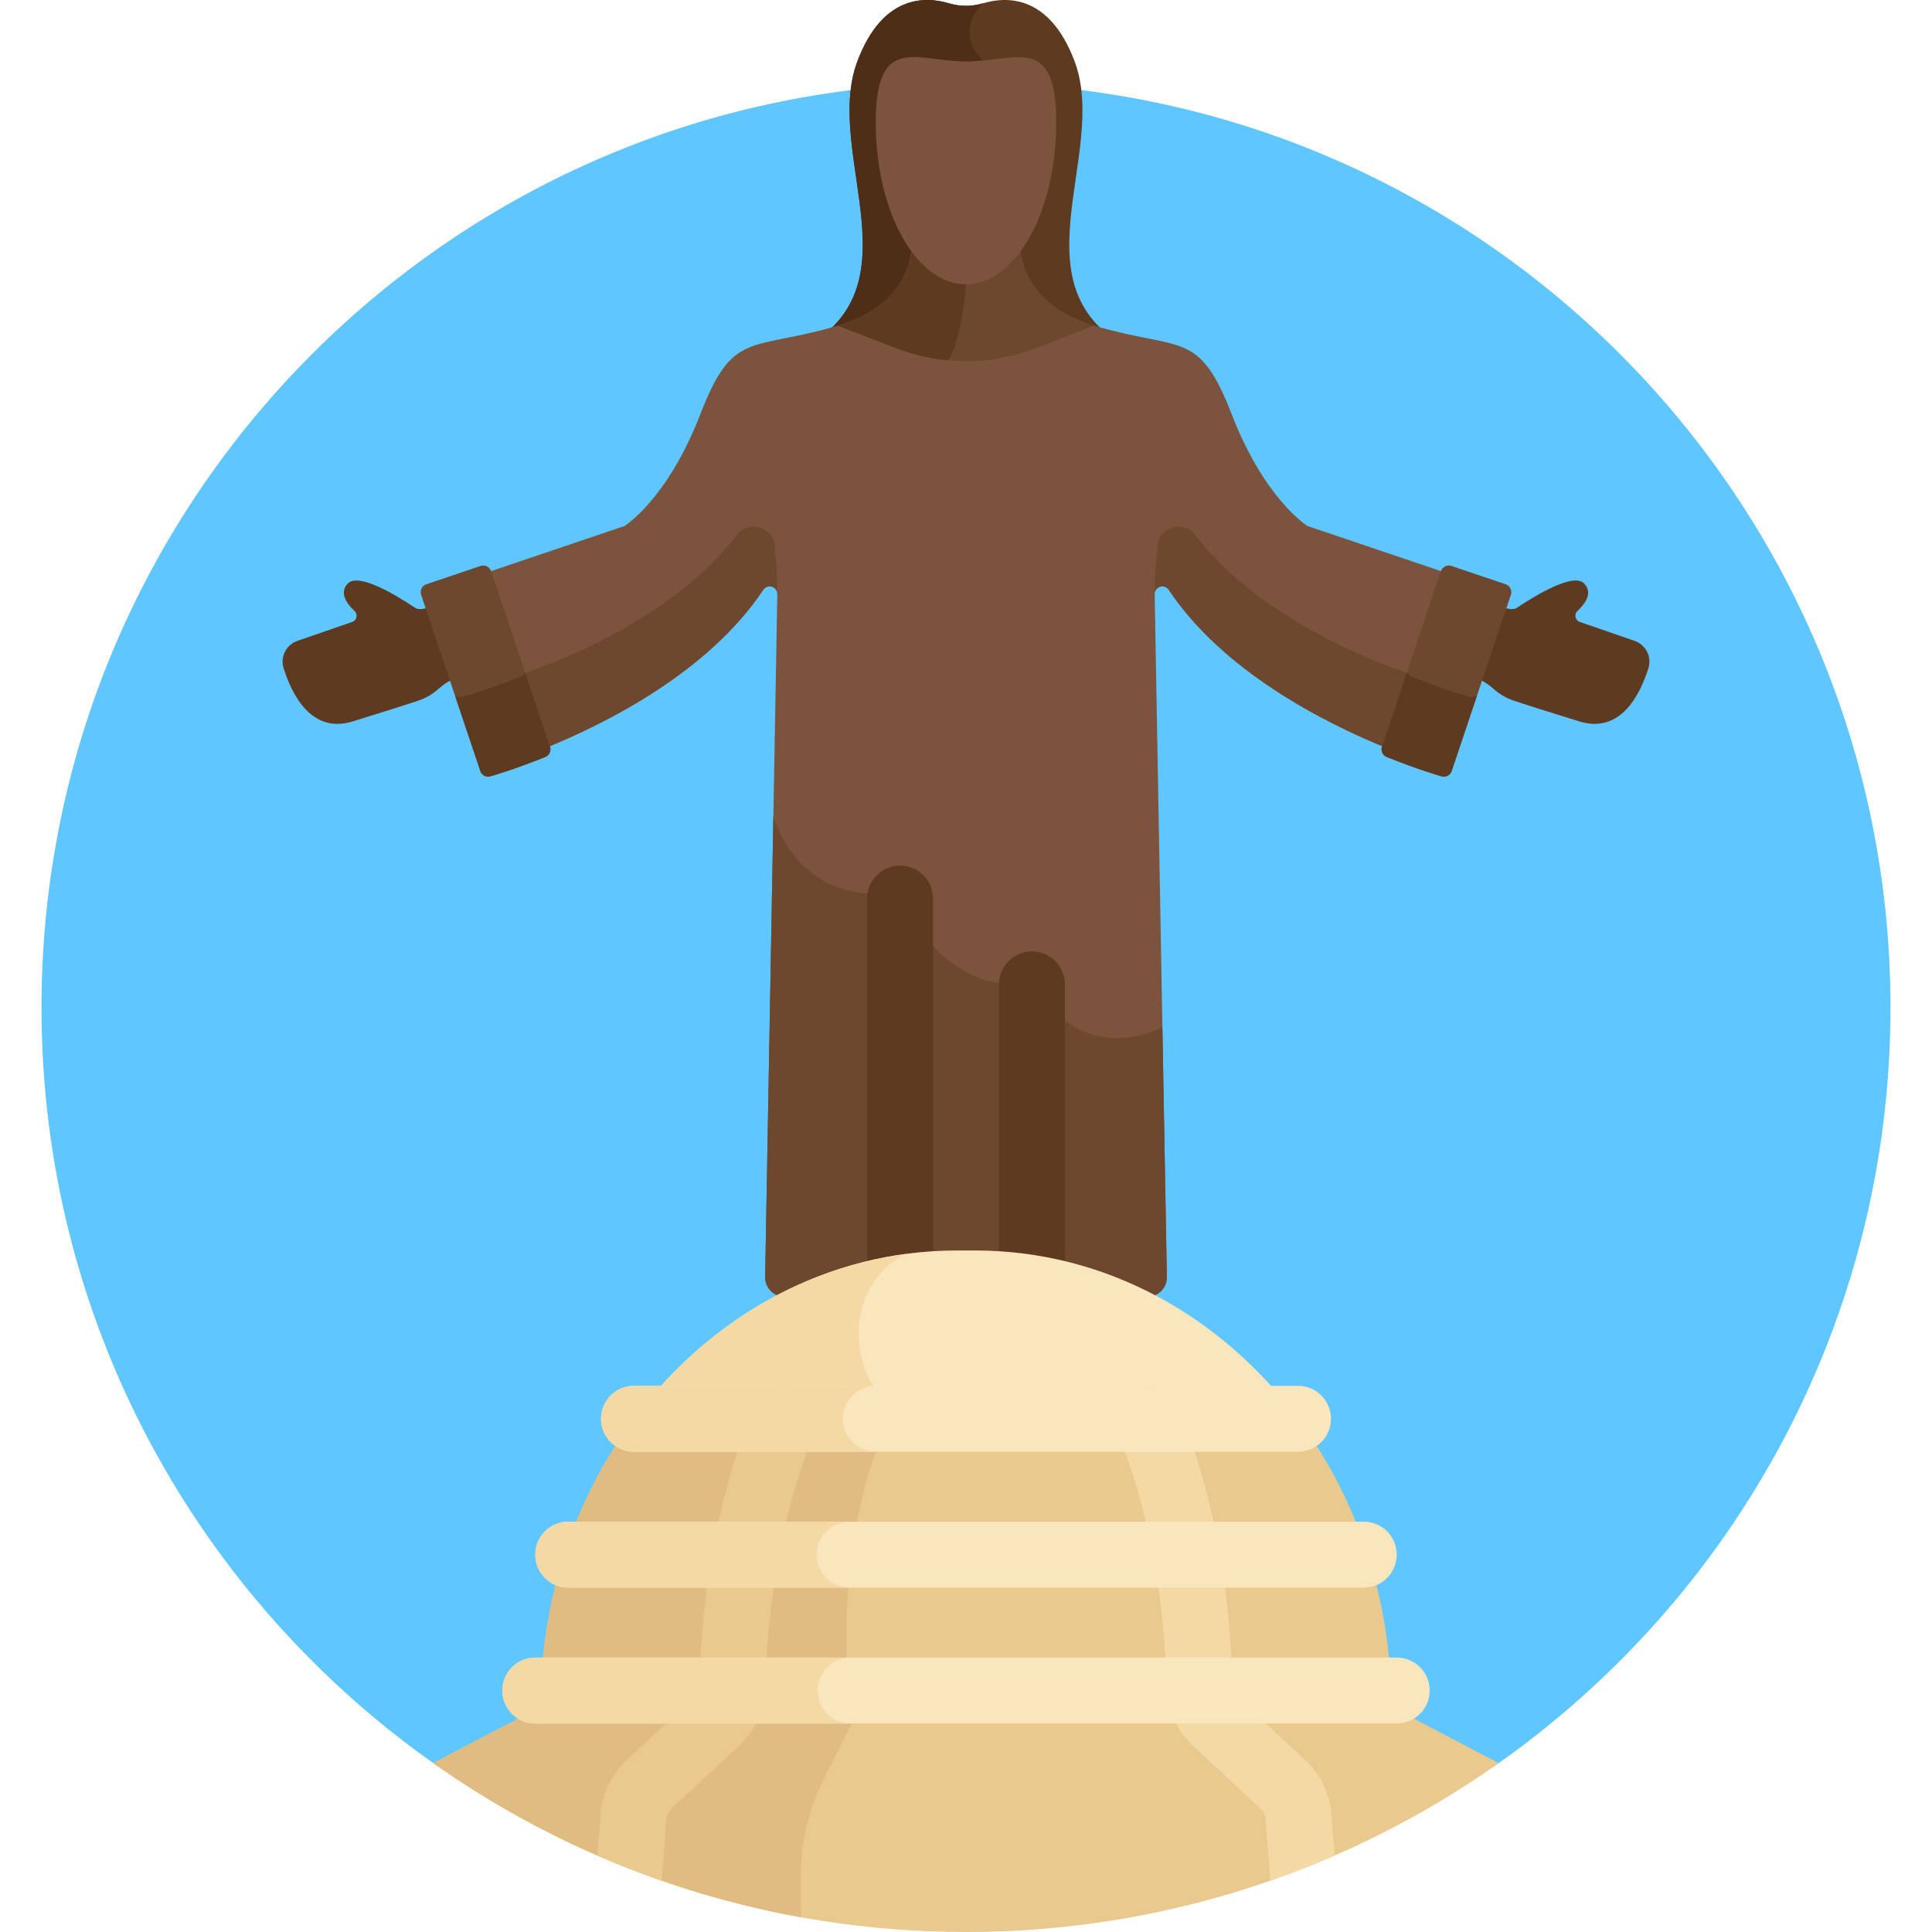<svg id="Capa_1" enable-background="new 0 0 512 512" height="512" viewBox="0 0 512 512" width="512" xmlns="http://www.w3.org/2000/svg"><path d="m256 22c-135.31 0-245 109.69-245 245 0 83.364 41.646 156.989 105.257 201.244h279.486c63.61-44.255 105.257-117.88 105.257-201.244 0-135.31-109.69-245-245-245z" fill="#5fc6ff"/><g fill="#5e3a21"><path d="m114.747 160.461c-1.893.857-3.66 1.329-4.727.619-5.442-3.624-14.991-9.289-17.79-6.49-2.482 2.482-.288 5.44 1.721 7.318.959.896.621 2.484-.619 2.913l-14.509 5.012c-2.953 1.02-4.603 4.194-3.679 7.178 2.142 6.916 7.304 17.559 18.313 14.172 9.016-2.774 14.372-4.503 17.325-5.481 2.03-.673 3.889-1.758 5.475-3.193 1.282-1.159 2.75-2.095 4.342-2.767l.547-.231z"/><path d="m397.252 160.461c1.893.857 3.659 1.329 4.727.619 5.442-3.624 14.991-9.289 17.79-6.49 2.482 2.482.288 5.44-1.721 7.318-.959.896-.621 2.484.619 2.913l14.509 5.012c2.953 1.02 4.603 4.194 3.679 7.178-2.142 6.916-7.304 17.559-18.313 14.172-9.016-2.774-14.372-4.503-17.325-5.481-2.03-.673-3.889-1.758-5.475-3.193-1.281-1.159-2.75-2.095-4.342-2.767l-.547-.231z"/><path d="m284.731 16.108c-6.663-17.515-17.957-17.106-24.217-15.233-2.959.885-6.071.885-9.03 0-6.26-1.872-17.554-2.281-24.217 15.233-9.579 25.181 18.337 61.94-17.79 77.859h46.523 46.521c-36.127-15.919-8.21-52.678-17.79-77.859z"/></g><path d="m260.515.874c-2.959.885-6.071.885-9.03 0-6.26-1.872-17.554-2.281-24.217 15.233-9.579 25.181 18.337 61.94-17.79 77.859h46.521 4.515v-77.931c-8.062-8.064.001-15.161.001-15.161z" fill="#4f2e17"/><path d="m346.505 139.399s-11.313-6.933-20.071-29.558-13.228-16.695-36.492-23.537-19.432-25.727-19.432-25.727h-14.51-14.511s3.832 18.885-19.432 25.727c-23.263 6.842-27.734.912-36.492 23.537s-20.071 29.558-20.071 29.558l-36.792 12.437c.141.186.26.39.335.616l15.394 45.824c16.784-6.821 43.448-20.39 57.846-41.981 1.117-1.675 3.723-.885 3.723 1.128l-3.229 180.986c-.033 2.25 1.4 4.26 3.538 4.963 32.278 10.611 67.104 10.611 99.382 0 2.138-.703 3.57-2.713 3.538-4.963l-3.229-180.986c0-2.013 2.605-2.803 3.722-1.128 14.399 21.591 41.062 35.16 57.846 41.981l15.394-45.824c.076-.226.195-.43.335-.616z" fill="#7c533d"/><path d="m309.228 338.409-1.18-66.149c-23.035 10.667-34.577-11.667-34.577-11.667-25.612 3.333-34.942-24.333-34.942-24.333-27.222 4.667-33.578-20.026-33.578-20.026l-2.18 122.176c-.033 2.25 1.4 4.26 3.538 4.963 32.277 10.611 67.104 10.611 99.381 0 2.138-.704 3.571-2.714 3.538-4.964z" fill="#6d472e"/><path d="m270.511 60.576h-14.511-14.511s3.832 18.885-19.432 25.727l15.285 5.916c12.005 4.646 25.312 4.646 37.317 0l15.285-5.916c-23.265-6.842-19.433-25.727-19.433-25.727z" fill="#6d472e"/><path d="m247.264 351.06v-112.934c0-4.825-3.911-8.736-8.736-8.736s-8.736 3.911-8.736 8.736v111.013c5.793.966 11.626 1.6 17.472 1.921z" fill="#5e3a21"/><path d="m282.206 349.138v-88.255c0-4.825-3.911-8.736-8.736-8.736s-8.736 3.91-8.736 8.736v90.177c5.848-.321 11.68-.955 17.472-1.922z" fill="#5e3a21"/><path d="m368.545 444.974c-1.489-27.162-11.159-51.902-26.336-71.312h-172.418c-15.178 19.41-24.848 44.15-26.336 71.312-.254 4.643-2.945 8.806-7.064 10.964l-21.576 11.306c39.907 28.189 88.61 44.756 141.185 44.756s101.278-16.567 141.186-44.756l-21.576-11.305c-4.12-2.159-6.81-6.322-7.065-10.965z" fill="#eac98f"/><path d="m143.455 444.974c-.254 4.643-2.945 8.806-7.064 10.964l-21.576 11.306c28.572 20.182 61.653 34.403 97.436 40.856v-11.335c0-8.661 2.026-17.202 5.917-24.939l7.583-15.078c-5.5-42.846 6.364-72.021 6.364-72.021l-12.373-11.064h-49.95c-15.179 19.409-24.849 44.149-26.337 71.311z" fill="#e0bc82"/><path d="m258.433 331.391h-4.866c-34.517 0-65.326 17.386-85.553 44.601h175.973c-20.228-27.215-51.038-44.601-85.554-44.601z" fill="#f9e6bd"/><path d="m240.039 332.301c-28.978 3.887-54.482 20.087-72.026 43.691h74.061c-18.433-7.141-19.541-35.155-2.035-43.691z" fill="#f4d9a4"/><path d="m352.815 480.518c-.504-5.358-2.949-10.332-6.885-14.004l-17.899-16.703c-.876-.817-1.392-1.96-1.419-3.136-.62-27.178-5.638-52.783-14.512-74.048-1.859-4.453-6.972-6.552-11.427-4.698-4.452 1.858-6.555 6.974-4.697 11.427 8.045 19.276 12.598 42.693 13.169 67.717.133 5.852 2.673 11.506 6.967 15.513l17.897 16.702c.807.753 1.308 1.771 1.412 2.869l1.243 16.237c5.776-2.013 11.453-4.237 17.023-6.662z" fill="#f4d9a4"/><path d="m211.326 367.929c-4.452-1.855-9.569.246-11.427 4.698-8.873 21.264-13.892 46.87-14.511 74.048-.027 1.176-.544 2.319-1.421 3.137l-17.898 16.702c-3.936 3.673-6.381 8.646-6.885 14.004l-.872 11.213c5.57 2.425 11.247 4.648 17.023 6.662l1.243-16.237c.104-1.098.605-2.116 1.412-2.869l17.896-16.701c4.295-4.007 6.835-9.661 6.968-15.513.571-25.024 5.124-48.44 13.169-67.717 1.858-4.453-.245-9.569-4.697-11.427z" fill="#eac98f"/><path d="m343.986 384.727h-175.973c-4.825 0-8.736-3.911-8.736-8.736s3.91-8.736 8.736-8.736h175.973c4.825 0 8.736 3.911 8.736 8.736s-3.911 8.736-8.736 8.736z" fill="#f9e6bd"/><path d="m223.378 375.991c0-4.825 3.911-8.736 8.736-8.736h-64.101c-4.825 0-8.735 3.911-8.735 8.736s3.91 8.736 8.735 8.736h64.101c-4.825 0-8.736-3.911-8.736-8.736z" fill="#f4d9a4"/><path d="m370.147 456.747h-228.294c-4.825 0-8.736-3.91-8.736-8.736s3.911-8.736 8.736-8.736h228.294c4.825 0 8.736 3.911 8.736 8.736s-3.911 8.736-8.736 8.736z" fill="#f9e6bd"/><path d="m361.411 420.737h-210.823c-4.825 0-8.735-3.91-8.735-8.736 0-4.825 3.91-8.736 8.735-8.736h210.823c4.825 0 8.736 3.911 8.736 8.736s-3.911 8.736-8.736 8.736z" fill="#f9e6bd"/><path d="m216.699 448.012c0-4.825 3.911-8.736 8.736-8.736h-83.583c-4.825 0-8.735 3.911-8.735 8.736s3.91 8.736 8.735 8.736h83.583c-4.825-.001-8.736-3.911-8.736-8.736z" fill="#f4d9a4"/><path d="m216.431 412.001c0-4.825 3.911-8.736 8.736-8.736h-74.579c-4.825 0-8.735 3.911-8.735 8.736s3.911 8.736 8.735 8.736h74.579c-4.826 0-8.736-3.911-8.736-8.736z" fill="#f4d9a4"/><path d="m195.274 141.809c-19.1 25.017-56.103 36.455-56.103 36.455l-1.095 1.095 6.355 18.917c16.784-6.821 43.448-20.39 57.846-41.981 1.117-1.675 3.723-.885 3.723 1.128 0-4.508-.298-8.907-.713-12.848-.531-5.035-6.94-6.79-10.013-2.766z" fill="#6d472e"/><path d="m373.934 179.327-1.063-1.063s-37.003-11.438-56.104-36.455c-3.072-4.024-9.481-2.269-10.012 2.766-.401 3.812-.688 8.056-.706 12.409.347-1.679 2.642-2.236 3.674-.69 14.398 21.591 41.063 35.16 57.847 41.981z" fill="#6d472e"/><path d="m145.761 197.879-15.628-46.522c-.185-.551-.582-1.006-1.102-1.265-.522-.258-1.124-.297-1.674-.112l-14.382 4.861c-1.144.386-1.759 1.627-1.374 2.771l15.691 46.709c.306.911 1.156 1.493 2.074 1.493.196 0 .396-.027.592-.082.242-.068 6.009-1.698 14.543-5.125 1.077-.432 1.63-1.628 1.26-2.728z" fill="#6d472e"/><path d="m145.761 197.879-6.589-19.615c-.253.433-.638.792-1.137.993-9.109 3.658-15.266 5.398-15.523 5.47-.21.059-.424.087-.632.087-.457 0-.894-.139-1.268-.381l6.681 19.888c.306.911 1.156 1.493 2.074 1.493.195 0 .395-.027.592-.082.241-.068 6.009-1.698 14.542-5.125 1.077-.432 1.63-1.628 1.26-2.728z" fill="#5e3a21"/><path d="m366.239 197.879 15.628-46.522c.185-.551.582-1.006 1.102-1.265.522-.258 1.124-.297 1.674-.112l14.382 4.861c1.144.386 1.759 1.627 1.374 2.771l-15.691 46.709c-.306.911-1.156 1.493-2.074 1.493-.196 0-.396-.027-.592-.082-.242-.068-6.009-1.698-14.543-5.125-1.077-.432-1.63-1.628-1.26-2.728z" fill="#6d472e"/><path d="m366.239 197.879 6.589-19.615c.253.433.638.792 1.137.993 9.109 3.658 15.266 5.398 15.523 5.47.21.059.424.087.632.087.457 0 .894-.139 1.268-.381l-6.681 19.888c-.306.911-1.156 1.493-2.074 1.493-.195 0-.396-.027-.592-.082-.241-.068-6.009-1.698-14.542-5.125-1.077-.432-1.63-1.628-1.26-2.728z" fill="#5e3a21"/><path d="m255.999 60.576h-14.511s3.831 18.885-19.432 25.727l15.285 5.916c4.555 1.763 9.297 2.853 14.084 3.278 3.673-6.761 4.574-20.142 4.574-20.142z" fill="#5e3a21"/><path d="m279.917 32.445c0 23.699-10.708 42.911-23.917 42.911s-23.917-19.212-23.917-42.911 10.708-16.161 23.917-16.161 23.917-7.538 23.917 16.161z" fill="#7c533d"/></svg>